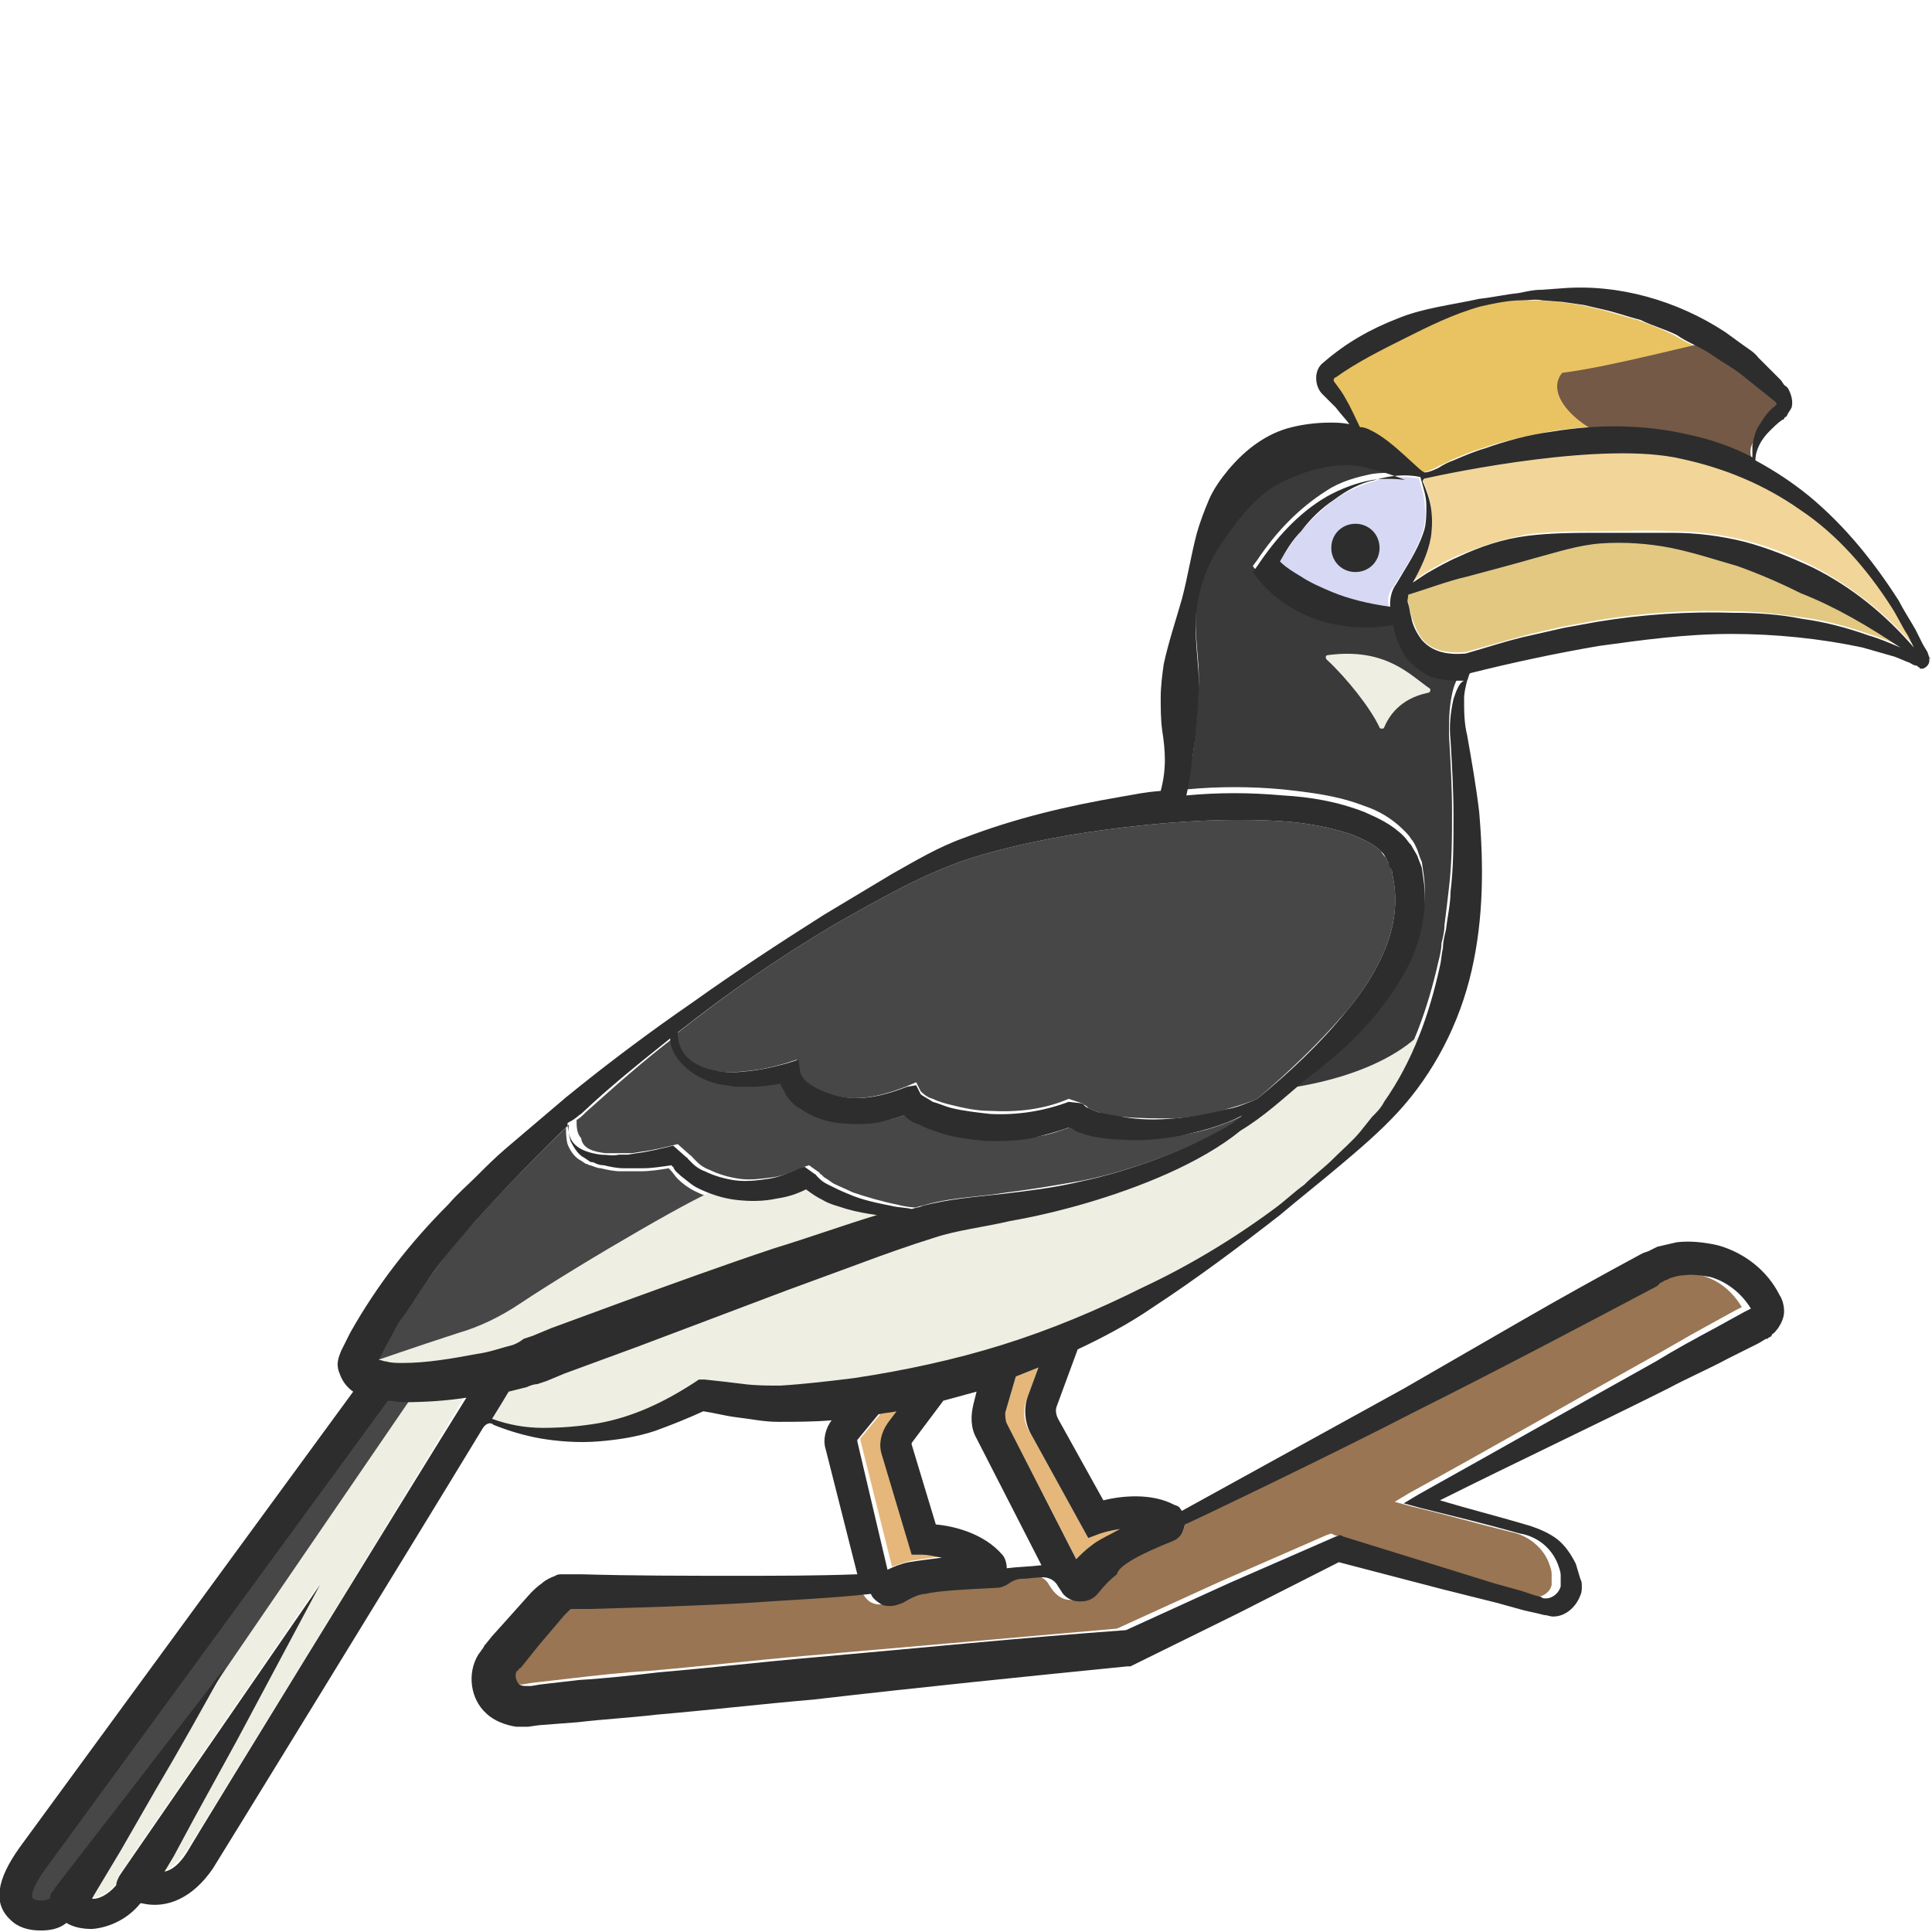 <?xml version="1.0" encoding="utf-8"?>
<!-- Generator: Adobe Illustrator 23.0.0, SVG Export Plug-In . SVG Version: 6.00 Build 0)  -->
<svg version="1.1" id="Layer_1" xmlns="http://www.w3.org/2000/svg" xmlns:xlink="http://www.w3.org/1999/xlink" x="0px" y="0px"
	 viewBox="0 0 128 128" 
width="128" height="128"
style="enable-background:new 0 0 128 128;" xml:space="preserve">
<style type="text/css">
	.st0{fill:#E5B77A;}
	.st1{fill:#474747;}
	.st2{fill:#EEEEE2;}
	.st3{fill:#D6D8F4;}
	.st4{fill:#E9C362;}
	.st5{fill:#735946;}
	.st6{fill:#E3C882;}
	.st7{fill:#F2D699;}
	.st8{fill:#3A3A3A;}
	.st9{fill:#997553;}
	.st10{fill:#2D2D2D;}
</style>
<g>
	<path class="st0" d="M60.4,103.4c0.6-0.1,1.3-0.2,2.2-0.3c-0.6-0.1-1.1-0.2-1.3-0.2l-0.7,0l-2-6.7c-0.2-0.7-0.1-1.4,0.4-2l0.6-0.8
		c-0.4,0.1-0.8,0.1-1.2,0.2l-1.4,1.7c0,0,0,0.1,0,0.1l2.1,8.4C59.4,103.7,59.9,103.5,60.4,103.4z"/>
	<path class="st1" d="M40.1,76.4c0.4,0,0.8,0,1.2,0l0.6,0l0.6-0.1c0.8-0.1,1.6-0.3,2.4-0.5l0.9,0.8c0-0.1,0,0,0.1,0.1
		c0.1,0.1,0.2,0.2,0.3,0.3c0.2,0.2,0.5,0.4,0.8,0.5c0.6,0.3,1.3,0.5,2,0.6c0.7,0.1,1.4,0,2.2-0.1c0.7-0.1,1.4-0.4,2.1-0.7l0.3-0.1
		l0.7,0.5c0,0,0,0.1,0.1,0.1l0.2,0.2c0.2,0.1,0.3,0.2,0.6,0.4c0.4,0.2,0.9,0.4,1.3,0.6c0.9,0.3,1.9,0.6,2.9,0.8
		c0.4,0.1,0.9,0.2,1.3,0.2c0.2-0.1,0.4-0.1,0.7-0.2c1.8-0.5,3.6-0.5,5.3-0.8c1.7-0.2,3.4-0.5,5.1-0.8c3.4-0.7,7.3-2.2,10.2-3.9
		c0.2-0.2,0.4-0.3,0.6-0.5c-1.4,0.7-2.9,1.2-4.4,1.4c-1.2,0.2-2.4,0.3-3.6,0.2c-0.6,0-1.2-0.1-1.9-0.2c-0.3-0.1-0.6-0.2-1-0.3
		c-0.2-0.1-0.3-0.2-0.5-0.3c0,0,0,0-0.1,0c-0.8,0.3-1.6,0.6-2.4,0.7c-1,0.2-2,0.2-3,0.2c-1,0-2-0.2-3-0.5c-0.5-0.1-1-0.3-1.5-0.6
		c-0.3-0.2-0.6-0.3-1-0.6c-0.6,0.2-1.2,0.4-1.9,0.5c-0.8,0.1-1.7,0.2-2.5,0c-0.8-0.1-1.7-0.4-2.4-0.9c-0.4-0.3-0.7-0.5-1-0.9
		c-0.2-0.2-0.3-0.5-0.4-0.8c-0.6,0.1-1.2,0.2-1.8,0.2c-0.4,0-0.8,0-1.2,0c-0.4,0-0.8-0.1-1.2-0.2c-0.8-0.2-1.6-0.6-2.2-1.2
		c-0.5-0.5-0.8-1.1-0.9-1.8c-2.1,1.6-4,3.3-5.9,5c-0.2,0.2-0.4,0.4-0.6,0.5c0,0.4,0,0.9,0.3,1.2C38.6,76.1,39.3,76.3,40.1,76.4z"/>
	<path class="st1" d="M34.5,88.9l0.6-0.2l1.2-0.5l4.9-1.8c3.3-1.2,6.6-2.4,9.9-3.5c2.3-0.8,4.5-1.5,6.8-2.2c-0.7-0.1-1.3-0.2-2-0.4
		c-0.5-0.2-1-0.3-1.6-0.6c-0.3-0.2-0.7-0.3-1.1-0.7c-0.6,0.3-1.3,0.5-1.9,0.6c-0.9,0.2-1.8,0.2-2.7,0.1c-0.9-0.1-1.8-0.4-2.6-0.8
		c-0.4-0.2-0.8-0.5-1.1-0.8c-0.2-0.2-0.3-0.4-0.5-0.6c0,0-0.1-0.1-0.1-0.1c-0.6,0.1-1.2,0.2-1.9,0.2c-0.4,0-0.9,0-1.3,0
		c-0.4,0-0.9-0.1-1.3-0.2c-0.2,0-0.4-0.1-0.7-0.2c-0.1,0-0.2-0.1-0.3-0.1l-0.3-0.2c-0.4-0.2-0.7-0.6-0.9-1.1
		c-0.1-0.4-0.1-0.8-0.1-1.1c-2.2,2.1-4.3,4.3-6.3,6.5l-1.7,2c-0.5,0.7-1,1.4-1.5,2c-0.5,0.7-0.9,1.4-1.4,2.1
		c-0.2,0.4-0.5,0.7-0.7,1.1l-0.6,1.1L25,90.1c0.1,0,0.3,0.1,0.5,0.1c0.4,0,0.7,0.1,1.1,0.1c1.6,0,3.3-0.2,4.9-0.6
		c0.8-0.2,1.6-0.4,2.4-0.6C34.2,89,34.3,89,34.5,88.9z"/>
	<path class="st1" d="M47.7,71c0.7,0.1,1.5,0,2.3-0.1c0.8-0.1,1.5-0.3,2.2-0.5l0.6-0.2l0.1,0.7c0.1,0.4,0.6,0.9,1.1,1.2
		c0.6,0.3,1.2,0.5,1.9,0.6c1.4,0.2,2.8-0.2,4.1-0.7l0.7-0.3l0.3,0.6c0.1,0.1,0.4,0.4,0.8,0.5c0.4,0.2,0.8,0.3,1.2,0.4
		c0.8,0.2,1.7,0.4,2.6,0.4c1.8,0.1,3.6-0.1,5.2-0.8l0.9,0.3c0.1,0,0,0,0.1,0.1c0.1,0,0.2,0.1,0.3,0.2c0.2,0.1,0.4,0.2,0.7,0.3
		c0.5,0.2,1.1,0.3,1.6,0.3c1.1,0.1,2.3,0.1,3.4,0.1c1.1-0.1,2.3-0.2,3.4-0.6c0.7-0.2,1.4-0.4,2.1-0.7c2.1-1.8,4.1-3.7,5.9-5.8
		c1.1-1.3,2-2.7,2.6-4.2c0.6-1.5,0.8-3.1,0.5-4.6l-0.1-0.6c0-0.2-0.1-0.3-0.2-0.4l-0.2-0.4c-0.1-0.1-0.2-0.2-0.3-0.4
		c-0.5-0.5-1.2-0.8-1.9-1.1c-1.5-0.5-3.1-0.8-4.8-0.9c-3.4-0.2-6.8,0-10.2,0.4c-3.4,0.4-6.8,1-10.1,2c-3.2,1-6.3,2.8-9.3,4.5
		c-3.7,2.2-7,4.5-10.4,7.2c0,0.8,0.3,1.4,0.8,1.8C46.2,70.7,46.9,71,47.7,71z"/>
	<path class="st2" d="M47.4,78.9c-0.3-0.2-8.8,4.7-13,7.5c-1.2,0.8-2.6,1.5-4,1.9c-3.1,1-5.6,1.9-5.7,1.9c-0.2,0.1,1.5,1.7,2,1.7
		c0.5,0,26-8,26-8s10.3-3.6,10.1-3.5c-0.2,0.1-2.8-0.1-4.8-0.5c-2-0.4-4.1-1.1-4.5-1.6C52,78.8,47.5,79,47.4,78.9z"/>
	<path class="st3" d="M94.2,35.4c0.2-0.6,0.3-1.2,0.2-1.8c0-0.6-0.2-1.2-0.4-1.9l0,0c-1-0.2-2.1-0.1-3,0.2c-1,0.3-1.9,0.7-2.7,1.3
		c-0.8,0.6-1.5,1.3-2.2,2.1c-0.5,0.6-0.9,1.3-1.4,2c0.4,0.4,0.9,0.7,1.4,1c0.7,0.4,1.3,0.7,2,1c1.2,0.5,2.5,0.8,3.9,1
		c0-0.1,0-0.1,0-0.2c-0.1-0.4,0-0.9,0.3-1.2C93.1,37.6,93.8,36.6,94.2,35.4z M89.8,37.9c-0.9,0-1.6-0.7-1.6-1.6
		c0-0.9,0.7-1.6,1.6-1.6s1.6,0.7,1.6,1.6C91.4,37.2,90.7,37.9,89.8,37.9z"/>
	<path class="st4" d="M90.6,28.5c1.5,0.7,3.3,2.8,3.6,2.8c0.3,0,0.9-0.3,0.9-0.3c0.3-0.2,0.7-0.3,1-0.5c0.7-0.3,1.4-0.6,2.1-0.8
		c1.4-0.5,2.9-0.8,4.4-1.1c3-0.5,6.1-0.5,9.1,0.2c1.5,0.3,2.9,0.8,4.2,1.5c-0.1-0.3-0.1-0.6,0-0.8c0.1-0.5,0.3-1,0.5-1.4
		c0.3-0.4,0.6-0.8,1-1.2c0,0,0.1-0.1,0.1-0.1c0,0,0,0,0,0c0,0,0,0,0-0.1c0-0.1,0-0.1-0.1-0.1l-1-0.8l-1-0.8c-0.7-0.6-1.5-1-2.2-1.5
		c-0.7-0.5-1.5-0.8-2.3-1.3c-0.8-0.4-1.6-0.7-2.4-1c-0.8-0.2-1.7-0.5-2.5-0.7c-0.4-0.1-0.9-0.2-1.3-0.3l-0.7-0.1l-0.7-0.1l-1.3-0.1
		c-0.5,0-0.9,0-1.4,0c-0.9,0-1.8,0.2-2.7,0.4c-1.8,0.5-3.4,1.2-5,2.1c-1.6,0.8-3.2,1.6-4.6,2.6c-0.1,0-0.2,0.2-0.1,0.3
		c0.3,0.4,0.6,0.8,0.8,1.2c0.3,0.6,0.6,1.2,0.7,1.8C90.2,28.4,90.4,28.4,90.6,28.5z"/>
	<path class="st2" d="M25.6,92.7L3,123.7c-0.9,1.2-1.1,1.9-0.9,2.1c0.1,0.1,0.6,0.2,1.1,0c0-0.2,0.1-0.3,0.2-0.5c0,0,0,0,0,0
		l0.2-0.3l5.6-7.2c1.9-2.5,3.8-4.9,5.7-7.4c-1.5,2.7-3.1,5.4-4.6,8.1l-2.3,4l-1.2,2l-0.6,1l-0.1,0.2c0,0,0,0,0.1,0
		c0.3,0,0.9-0.2,1.5-0.9c0-0.2,0.1-0.4,0.2-0.6l0.2-0.3l13-18.9l-5.5,10.3l-2.8,5.1l-1.4,2.6l-0.6,1c0.4-0.2,0.9-0.5,1.5-1.3
		c1.1-1.7,14.3-23.2,18.5-30.2c-1.4,0.2-2.8,0.3-4.2,0.3C26.3,92.8,26,92.8,25.6,92.7z"/>
	<path class="st5" d="M113.6,22.6c-0.6,0-6.8,1.7-10.1,2.1c-1.4,1.7,1.9,4.3,4.2,4.5c2.3,0.2,9,2.3,9,2.3s-1.1-1.2-0.6-2.1
		c0.5-0.9,2.6-2.7,2.1-3S113.6,22.6,113.6,22.6z"/>
	<path class="st6" d="M115.1,37.4c-1.4-0.5-2.9-0.9-4.4-1.2c-1.5-0.3-3.1-0.5-4.6-0.3c-1.6,0.1-3.1,0.6-4.5,1
		c-1.5,0.4-3,0.8-4.4,1.2c-1.3,0.4-2.6,0.8-3.9,1.2c-0.1,0.2-0.1,0.3,0,0.6c0.1,0.3,0.1,0.6,0.2,0.9c0.2,0.6,0.4,1.1,0.7,1.5
		c0.6,0.8,1.7,1,2.9,0.9c1.4-0.4,2.8-0.8,4.3-1.2l2.2-0.5l2.2-0.4c3-0.5,6-0.7,9.1-0.6c1.5,0,3,0.2,4.5,0.4c1.5,0.2,3,0.6,4.4,1.1
		c0.7,0.2,1.4,0.5,2.1,0.8c0,0,0.1,0,0.1,0c-2.2-1.4-4.4-2.7-6.7-3.7C118,38.5,116.6,37.9,115.1,37.4z"/>
	<path class="st1" d="M15,110.5l12.8-18.7l-2.5-0.1l-12.4,17.2L1.2,124.6c0,0-0.4,4,3.4,1.8c1.7-2.3,8-12.3,8-12.3L15,110.5z"/>
	<path class="st7" d="M125.3,40.1c-1.5-2.5-3.6-4.8-6-6.4c-2.4-1.7-5.1-2.7-7.9-3.4c-5.1-1.1-15.1,0.9-17,1.3
		c-0.1,0-0.2,0.2-0.1,0.3c0.2,0.5,0.4,1,0.5,1.6c0.1,0.7,0.1,1.4,0,2c-0.2,1.1-0.7,2.1-1.2,3c0.3-0.2,0.6-0.4,0.9-0.6
		c0.7-0.4,1.4-0.8,2.1-1.1c1.5-0.6,3-1.1,4.6-1.4c1.6-0.2,3.2-0.2,4.8-0.2c1.6,0,3.2-0.1,4.8,0c1.6,0,3.2,0.2,4.8,0.6
		c1.6,0.4,3.1,1,4.5,1.7c2.5,1.3,4.8,3.1,6.7,5.3l-0.4-0.8C126.1,41.3,125.7,40.7,125.3,40.1z"/>
	<path class="st8" d="M93.1,43.1c-0.5-0.6-0.7-1.4-0.8-2.1c0,0,0,0,0,0c-1.5,0.3-3.1,0.2-4.6-0.2c-1.7-0.5-3.2-1.5-4.4-2.9l-0.3-0.4
		l0.3-0.4c1.2-1.8,2.7-3.4,4.6-4.6c0.9-0.6,2-0.9,3-1.1c0.7-0.1,1.5-0.1,2.2,0c-1-0.4-2-0.7-3-0.9c-1.2-0.2-2.5,0.1-3.6,0.4
		c-1.1,0.4-2.2,1-3.2,1.8c-0.9,0.9-1.8,2-2.5,3.1c-0.8,1.2-1.3,2.6-1.5,4c-0.2,1.4,0,2.9,0.1,4.3c0.1,1.4-0.1,2.8-0.2,4.3
		c-0.1,1.3-0.3,2.5-0.6,3.9c2.1-0.2,4.3-0.2,6.4,0c1.8,0.2,3.6,0.4,5.4,1.1c0.9,0.3,1.8,0.8,2.6,1.6c0.2,0.2,0.4,0.4,0.5,0.6
		c0.2,0.2,0.3,0.5,0.4,0.7c0.1,0.3,0.2,0.6,0.3,0.8l0.1,0.7c0.3,1.9-0.1,3.9-0.9,5.6c-0.8,1.7-1.9,3.1-3.1,4.4
		c-1.2,1.3-2.6,2.4-4,3.5c-1.4,1.1-2.7,2.2-4.1,3.2c-2.8,2.1-6.9,3.8-10.2,4.8c-1.7,0.5-3.4,0.9-5.1,1.2c-1.7,0.4-3.5,0.6-5,1.1
		c-1.6,0.5-3.2,1.1-4.9,1.7L52,85.2l-9.8,3.7l-4.9,1.8l-1.2,0.5l-0.6,0.2c-0.2,0.1-0.5,0.2-0.7,0.2c-0.4,0.1-0.8,0.2-1.2,0.3
		c-0.3,0.5-0.6,0.9-1.1,1.8c1.1,0.4,2.2,0.6,3.4,0.6c1.2,0,2.4-0.1,3.6-0.3c2.3-0.4,4.5-1.4,6.4-2.7l0.3-0.2l0.4,0
		c0.9,0.1,1.8,0.3,2.6,0.3c0.8,0.1,1.6,0.1,2.4,0.1c1.6,0,3.3-0.2,4.9-0.5c3.3-0.5,6.6-1.1,9.8-2.2c3.2-1,6.3-2.3,9.3-3.8
		c3-1.5,6-3.2,8.7-5.2c0.7-0.5,1.3-1,2-1.6c0.6-0.6,1.3-1.1,1.9-1.7c0.6-0.6,1.2-1.2,1.8-1.8l0.8-1c0.3-0.3,0.5-0.6,0.8-1
		c1.9-2.7,3-5.9,3.7-9c0.1-0.4,0.2-0.8,0.2-1.2c0.1-0.4,0.2-0.8,0.2-1.2c0.1-0.8,0.2-1.6,0.3-2.5c0.2-1.7,0.2-3.3,0.2-5
		c0-1.7-0.1-3.4-0.2-5.1c0-0.9,0-1.8,0.2-2.7c0.1-0.5,0.3-1.1,0.7-1.5c-0.6,0-1.3,0-2-0.2C94.2,44.3,93.5,43.7,93.1,43.1z"/>
	<path class="st0" d="M68.1,92.5l0.7-1.9c-0.5,0.2-1,0.4-1.5,0.6l-0.7,2.4c-0.1,0.2-0.1,0.5,0.1,0.7l4.6,9c0.3-0.3,0.7-0.6,1-0.9
		c0.5-0.3,1.2-0.7,1.9-1.1c-0.6,0.1-1,0.2-1.3,0.3l-0.8,0.3l-3.8-6.9C67.8,94.3,67.7,93.4,68.1,92.5z"/>
	<path class="st9" d="M72.2,105.4c-0.3,0.4-0.7,0.6-1.2,0.6c0,0-0.1,0-0.1,0c-0.5,0-0.9-0.3-1.2-0.7l-0.2-0.3
		c-0.2-0.4-0.6-0.6-1-0.6c-0.5,0-0.9,0-1.4,0.1c-0.4,0-0.7,0.2-1,0.4c-0.2,0.1-0.4,0.2-0.7,0.2c-2.2,0.1-3.9,0.2-4.7,0.4
		c-0.4,0.1-1,0.3-1.5,0.6c-0.2,0.1-0.5,0.2-0.8,0.2c-0.2,0-0.4,0-0.6-0.1c-0.3-0.1-0.5-0.4-0.7-0.7c-2.7,0.2-5.5,0.4-8.2,0.6
		c-3.5,0.2-7,0.3-10.5,0.4l-0.7,0l-0.2,0l-0.1,0c0,0-0.1,0-0.1,0c-0.1,0-0.1,0.1-0.2,0.1c-0.1,0.1-0.1,0.1-0.3,0.3l-1.7,2l-0.8,1
		l-0.4,0.5c-0.1,0.1-0.2,0.2-0.2,0.2c0,0-0.1,0.1-0.1,0.1c-0.1,0.2-0.1,0.6,0.2,0.8c0.1,0.1,0.2,0.1,0.4,0.1c0.1,0,0,0,0.1,0l0.3,0
		l0.6-0.1l2.6-0.3c1.7-0.2,3.5-0.4,5.2-0.5c3.5-0.3,6.9-0.7,10.4-1c6.9-0.6,13.8-1.2,20.6-1.8l6.8-3.1l7.1-3.1l0.3-0.1l0.2,0.1
		l7.1,2.2l2.9,0.9l1.8,0.5l0.9,0.3l0.4,0.1c0.1,0,0.2,0.1,0.3,0.1c0.4,0,0.9-0.3,1-0.8c0-0.1,0-0.2,0-0.3c0-0.1,0-0.3,0-0.4
		c0-0.3-0.1-0.5-0.2-0.8c-0.4-1-1.4-1.8-2.5-2c-2.4-0.6-4.1-1.1-6.6-1.7l-1.1-0.3l1-0.6c5.3-2.9,10.5-5.9,15.7-8.8
		c1.3-0.7,2.6-1.5,3.9-2.2l2-1.1l0.4-0.2c-0.6-1-1.5-1.8-2.7-2.1c-0.6-0.2-1.2-0.2-1.8-0.1c-0.3,0-0.6,0.1-0.9,0.2
		c-0.1,0-0.3,0.1-0.4,0.2L110,85l-0.2,0.1c-5.3,2.8-10.6,5.6-16,8.3c-5,2.5-15.1,7.4-15.3,7.5c0,0.5-0.3,0.9-0.8,1.1
		c-2,0.9-3.6,1.7-4.3,2.1C73,104.4,72.6,104.8,72.2,105.4z"/>
	<path class="st2" d="M85.2,72.1c0,0,6.8-0.7,9.6-4.4c-1.2,3.5-3.9,9.5-15.5,16.4c-1.7,1.2-16,7.9-22.8,8.7s-9.9-0.4-9.9-0.4
		s-7.7,2.8-9.1,2.7c-1.4-0.2-5.7-1-5.7-1l1.3-3.3l26.2-9.1c0,0,12.5-2.6,14.4-3.3c1.9-0.7,7.7-3,8.4-3.6
		C82.7,74,85.2,72.1,85.2,72.1z"/>
	<path class="st0" d="M116,86.8C116,86.8,116,86.8,116,86.8C116,86.8,116,86.8,116,86.8L116,86.8C116,86.8,116,86.8,116,86.8z"/>
	<path class="st10" d="M89.8,34.7c-0.9,0-1.6,0.7-1.6,1.6c0,0.9,0.7,1.6,1.6,1.6s1.6-0.7,1.6-1.6C91.4,35.4,90.7,34.7,89.8,34.7z"/>
	<path class="st10" d="M127.9,43.7L127.9,43.7l-0.1-0.2l-0.1-0.3l-0.3-0.5l-0.5-1c-0.4-0.7-0.8-1.3-1.1-1.9
		c-1.6-2.5-3.5-4.9-5.9-6.9c-1.1-0.9-2.3-1.7-3.6-2.4c0-0.7,0.4-1.4,0.9-1.9c0.3-0.3,0.6-0.6,0.9-0.8c0.1,0,0.1,0,0.1-0.1
		c0.1-0.1,0.2-0.1,0.2-0.2c0.1-0.2,0.2-0.3,0.3-0.5c0.1-0.4,0-0.8-0.2-1.2c-0.1-0.2-0.2-0.2-0.3-0.3l-0.2-0.3l-0.5-0.5l-1-1
		c-0.3-0.4-0.7-0.6-1.1-0.9l-1.1-0.8c-3.2-2.1-7.1-3.2-10.8-2.9l-1.4,0.1c-0.5,0-0.9,0.1-1.4,0.2c-0.9,0.1-1.8,0.3-2.7,0.4
		c-1.8,0.4-3.7,0.6-5.4,1.3c-1.8,0.7-3.4,1.6-4.9,2.9c-0.7,0.5-0.6,1.6-0.1,2.1c0.3,0.3,0.6,0.6,0.9,0.9c0.3,0.4,0.6,0.7,0.9,1.1
		C88.9,28,88.5,28,88.1,28c-0.8,0-1.7,0.1-2.5,0.3c-1.7,0.4-3.1,1.5-4.2,2.8c-0.5,0.6-1,1.3-1.3,2c-0.3,0.7-0.6,1.5-0.8,2.2
		c-0.4,1.5-0.6,2.9-1,4.4c-0.4,1.4-0.9,2.9-1.2,4.3c-0.1,0.7-0.2,1.5-0.2,2.2c0,0.7,0,1.5,0.1,2.2c0.2,1.3,0.3,2.5-0.1,4
		c-1.2,0.1-1.5,0.2-2.7,0.4c-3.5,0.6-6.9,1.4-10.3,2.7c-1.7,0.6-3.2,1.5-4.8,2.4c-1.5,0.9-3,1.8-4.5,2.7c-3,1.9-5.9,3.8-8.7,5.8
		c-2.9,2-5.7,4.1-8.4,6.3l-2,1.7l-2,1.7c-0.7,0.6-1.3,1.2-1.9,1.8c-0.6,0.6-1.3,1.2-1.9,1.9c-2.5,2.5-4.7,5.3-6.5,8.5l-0.6,1.2
		c-0.1,0.3-0.4,0.8-0.1,1.5c0.2,0.6,0.6,1,0.9,1.2L1.3,122.4c-1.5,2.1-1.8,3.7-0.6,4.8c0.5,0.5,1.2,0.7,2,0.7c0.6,0,1.2-0.1,1.7-0.5
		c0.5,0.3,1.1,0.4,1.7,0.4c1.2-0.1,2.4-0.7,3.2-1.7c0,0,0.1,0,0.1,0c1.7,0.4,3.4-0.4,4.7-2.3c0.2-0.3,12.8-20.8,17.9-29.2
		c0.2-0.3,0.5-0.4,0.7-0.2c1,0.4,2,0.7,3.1,0.9c1.2,0.2,2.5,0.3,3.8,0.2c1.3-0.1,2.6-0.3,3.8-0.7c1.1-0.4,2.1-0.8,3.2-1.3
		c0.7,0.1,1.4,0.3,2.2,0.4c0.9,0.1,1.8,0.3,2.7,0.3c1.2,0,2.4,0,3.6-0.1l0,0c-0.4,0.5-0.6,1.3-0.4,1.9l2.1,8.3
		c-2.6,0.1-5.3,0.1-7.9,0.1c-3.5,0-7,0-10.4-0.1l-0.7,0l-0.2,0c-0.1,0-0.2,0-0.3,0c-0.2,0-0.4,0-0.5,0.1c-0.3,0.1-0.7,0.3-0.9,0.5
		c-0.3,0.2-0.6,0.5-0.7,0.6l-1.7,1.9l-0.9,1l-0.4,0.5c-0.1,0.1-0.1,0.1-0.2,0.3c-0.1,0.1-0.2,0.3-0.3,0.4c-0.8,1.3-0.5,3,0.5,3.9
		c0.5,0.5,1.3,0.8,2,0.9c0.2,0,0.4,0,0.5,0l0.3,0l0.7-0.1l2.6-0.2c1.7-0.2,3.5-0.3,5.2-0.5c3.5-0.3,6.9-0.7,10.4-1
		c6.9-0.8,13.8-1.5,20.8-2.2l0.2,0l0.2-0.1l6.9-3.4l6.7-3.4l6.9,1.8l3.6,0.9l1.8,0.5l0.9,0.2l0.4,0.1c0.2,0,0.4,0.1,0.6,0.1
		c0.8,0,1.5-0.6,1.8-1.4c0.1-0.2,0.1-0.4,0.1-0.6c0-0.2,0-0.3-0.1-0.5c-0.1-0.3-0.2-0.7-0.3-1c-0.3-0.6-0.7-1.2-1.2-1.6
		c-0.5-0.4-1.2-0.7-1.8-0.9c-2-0.6-4-1.1-6-1.7c5-2.5,10.1-4.9,15.1-7.4c1.3-0.7,2.7-1.3,4-2l2-1l0.5-0.3l0.1,0l0.1-0.1
		c0.1,0,0.2-0.1,0.2-0.2c0.2-0.1,0.3-0.3,0.4-0.4c0.2-0.3,0.4-0.7,0.4-1.1c0-0.4-0.1-0.8-0.3-1.1c-0.8-1.6-2.3-2.8-4.1-3.3
		c-0.9-0.2-1.8-0.3-2.7-0.2c-0.4,0.1-0.9,0.2-1.3,0.3c-0.2,0.1-0.4,0.2-0.6,0.3l-0.3,0.1l-0.2,0.1c-2.6,1.4-5.3,2.9-7.9,4.4L93,92
		l-14.7,8.1c-0.2-0.3-0.2-0.3-0.5-0.4c-1.5-0.8-3.5-0.6-4.7-0.3l-3-5.4c-0.1-0.2-0.2-0.5-0.1-0.8l1.4-3.8c1.7-0.8,3.4-1.7,5-2.8
		c2.9-1.9,5.7-4,8.4-6.1c1.3-1.1,2.7-2.2,4-3.3c1.3-1.1,2.6-2.2,3.8-3.5c2.4-2.6,4.1-5.9,4.9-9.4c0.8-3.5,0.8-7,0.5-10.5
		c-0.2-1.7-0.5-3.4-0.8-5.1c-0.2-0.8-0.2-1.6-0.2-2.4c0-0.4,0.1-0.8,0.2-1.2c0.1-0.2,0.1-0.4,0.2-0.5c2.8-0.7,5.6-1.3,8.5-1.8
		c2.9-0.4,5.8-0.8,8.8-0.8c2.9,0,5.9,0.3,8.7,0.9c0.7,0.2,1.4,0.4,2.1,0.6c0.3,0.1,0.7,0.3,1,0.4c0.2,0.1,0.3,0.2,0.5,0.2l0.1,0.1
		c0,0,0.1,0,0.1,0.1c0.1,0,0.2,0,0.2,0c0.3-0.1,0.5-0.4,0.4-0.7C127.9,43.7,127.9,43.7,127.9,43.7z M89.2,26.5
		c-0.2-0.4-0.5-0.8-0.8-1.2c-0.1-0.1,0-0.3,0.1-0.3c1.4-1,3-1.8,4.6-2.6c1.6-0.8,3.2-1.6,5-2.1c0.9-0.2,1.8-0.4,2.7-0.4
		c0.5,0,0.9-0.1,1.4,0l1.3,0.1l0.7,0.1l0.7,0.1c0.4,0.1,0.9,0.2,1.3,0.3c0.9,0.2,1.7,0.5,2.5,0.7c0.8,0.4,1.6,0.6,2.4,1
		c0.7,0.5,1.6,0.8,2.3,1.3c0.7,0.5,1.5,0.9,2.2,1.5l1,0.8l1,0.8c0,0,0.1,0.1,0.1,0.1c0,0,0,0.1,0,0.1c0,0,0,0,0,0
		c0,0-0.1,0.1-0.1,0.1c-0.4,0.3-0.7,0.7-1,1.2c-0.3,0.4-0.4,0.9-0.5,1.4c0,0.3,0,0.6,0,0.8c-1.3-0.7-2.8-1.2-4.2-1.5
		c-3-0.7-6.1-0.7-9.1-0.2c-1.5,0.2-3,0.6-4.4,1.1c-0.7,0.2-1.4,0.5-2.1,0.8c-0.3,0.1-0.7,0.3-1,0.5c0,0-0.6,0.3-0.9,0.3
		c-0.3,0-2.1-2.1-3.6-2.8c-0.2-0.1-0.4-0.2-0.7-0.2C89.8,27.7,89.5,27,89.2,26.5z M92.1,40c0,0.1,0,0.1,0,0.2
		c-1.4-0.2-2.7-0.5-3.9-1c-0.7-0.3-1.4-0.6-2-1c-0.5-0.3-1-0.6-1.4-1c0.4-0.7,0.8-1.4,1.4-2c0.6-0.8,1.3-1.5,2.2-2.1
		c0.8-0.6,1.7-1.1,2.7-1.3c1-0.3,2-0.4,3-0.2l0,0c0.2,0.7,0.4,1.3,0.4,1.9c0,0.6,0,1.3-0.2,1.8c-0.4,1.2-1.1,2.2-1.8,3.4
		C92.2,39.1,92.1,39.6,92.1,40z M55.2,61.3c3-1.7,6.1-3.5,9.3-4.5c3.3-1,6.7-1.6,10.1-2c3.4-0.4,6.8-0.6,10.2-0.4
		c1.7,0.1,3.3,0.4,4.8,0.9c0.7,0.3,1.4,0.6,1.9,1.1c0.1,0.1,0.2,0.2,0.3,0.4l0.2,0.4c0,0.1,0.1,0.3,0.2,0.4l0.1,0.6
		c0.3,1.5,0.1,3.1-0.5,4.6c-0.6,1.5-1.5,2.9-2.6,4.2c-1.7,2.1-3.7,4-5.9,5.8c-0.7,0.3-1.4,0.6-2.1,0.7c-1.1,0.3-2.3,0.5-3.4,0.6
		c-1.1,0.1-2.3,0.1-3.4-0.1c-0.6-0.1-1.1-0.2-1.6-0.3c-0.3-0.1-0.5-0.2-0.7-0.3c-0.1,0-0.2-0.1-0.3-0.2c-0.1-0.1-0.1-0.1-0.1-0.1
		L70.8,73c-1.6,0.6-3.4,0.9-5.2,0.8c-0.9-0.1-1.8-0.2-2.6-0.4c-0.4-0.1-0.8-0.3-1.2-0.4c-0.3-0.2-0.7-0.4-0.8-0.5l-0.3-0.6L60.1,72
		c-1.3,0.5-2.7,0.9-4.1,0.7c-0.7-0.1-1.3-0.3-1.9-0.6c-0.6-0.3-1.1-0.8-1.1-1.2l-0.1-0.7l-0.6,0.2c-0.7,0.2-1.5,0.4-2.2,0.5
		c-0.8,0.1-1.5,0.2-2.3,0.1c-0.7-0.1-1.5-0.3-2.1-0.8c-0.5-0.4-0.8-1-0.8-1.8C48.2,65.8,51.5,63.5,55.2,61.3z M38.5,73.8
		c1.9-1.8,3.9-3.4,5.9-5c0,0.7,0.4,1.3,0.9,1.8c0.6,0.6,1.4,1,2.2,1.2c0.4,0.1,0.8,0.1,1.2,0.2c0.4,0,0.8,0,1.2,0
		c0.6,0,1.2-0.1,1.8-0.2c0.1,0.3,0.3,0.5,0.4,0.8c0.3,0.4,0.6,0.7,1,0.9c0.7,0.5,1.6,0.8,2.4,0.9c0.9,0.1,1.7,0.1,2.5,0
		c0.6-0.1,1.3-0.3,1.9-0.5c0.3,0.3,0.6,0.5,1,0.6c0.5,0.3,1,0.4,1.5,0.6c1,0.3,2,0.4,3,0.5c1,0,2,0,3-0.2c0.8-0.2,1.6-0.4,2.4-0.7
		c0,0,0,0,0.1,0c0.2,0.1,0.3,0.2,0.5,0.3c0.3,0.1,0.6,0.2,1,0.3c0.6,0.1,1.2,0.2,1.9,0.2c1.2,0.1,2.4,0,3.6-0.2
		c1.5-0.3,3.1-0.7,4.4-1.4c-0.2,0.2-0.4,0.3-0.6,0.5c-3,1.8-6.9,3.2-10.2,3.9c-1.7,0.4-3.4,0.6-5.1,0.8c-1.7,0.2-3.4,0.3-5.3,0.8
		c-0.2,0.1-0.4,0.1-0.7,0.2c-0.4-0.1-0.9-0.1-1.3-0.2c-1-0.2-2-0.4-2.9-0.8c-0.5-0.2-0.9-0.4-1.3-0.6c-0.2-0.1-0.4-0.2-0.6-0.4
		l-0.2-0.2c-0.1-0.1,0-0.1-0.1-0.1l-0.7-0.5l-0.3,0.1c-0.7,0.3-1.4,0.6-2.1,0.7c-0.7,0.1-1.4,0.2-2.2,0.1c-0.7-0.1-1.4-0.3-2-0.6
		c-0.3-0.1-0.6-0.3-0.8-0.5c-0.1-0.1-0.2-0.2-0.3-0.3c-0.1-0.1-0.1-0.2-0.1-0.1l-0.9-0.8c-0.8,0.2-1.6,0.4-2.4,0.5l-0.6,0.1l-0.6,0
		c-0.4,0.1-0.8,0-1.2,0c-0.7-0.1-1.5-0.3-1.9-0.9c-0.2-0.3-0.3-0.8-0.3-1.2C38.2,74.1,38.3,73.9,38.5,73.8z M12.4,122.7
		c-0.5,0.8-1,1.2-1.5,1.3l0.6-1l1.4-2.6l2.8-5.1l5.5-10.3L8.1,124l-0.2,0.3c-0.1,0.2-0.2,0.4-0.2,0.6c-0.6,0.7-1.2,0.9-1.5,0.9
		c0,0,0,0-0.1,0l0.1-0.2l0.6-1l1.2-2l2.3-4c1.6-2.7,3.1-5.4,4.6-8.1c-1.9,2.5-3.8,4.9-5.7,7.4L3.7,125l-0.2,0.3c0,0,0,0,0,0
		c-0.1,0.1-0.2,0.3-0.2,0.5c-0.5,0.2-0.9,0.1-1.1,0c-0.2-0.2,0-0.9,0.9-2.1l22.6-30.9c0.3,0,0.7,0.1,1,0.1c1.5,0,2.9-0.1,4.2-0.3
		C26.6,99.5,13.4,121,12.4,122.7z M31.6,89.7c-1.6,0.3-3.3,0.6-4.9,0.6c-0.4,0-0.8,0-1.1-0.1c-0.2,0-0.3-0.1-0.5-0.1l0.4-0.8
		l0.6-1.1c0.2-0.4,0.4-0.7,0.7-1.1c0.5-0.7,0.9-1.4,1.4-2.1c0.5-0.7,1-1.4,1.5-2l1.7-2c2-2.2,4.1-4.4,6.3-6.5
		c-0.1,0.4,0,0.7,0.1,1.1c0.2,0.4,0.5,0.9,0.9,1.1l0.3,0.2c0.1,0.1,0.2,0.1,0.3,0.1c0.2,0.1,0.4,0.2,0.7,0.2
		c0.4,0.1,0.9,0.2,1.3,0.2c0.4,0,0.9,0,1.3,0c0.6,0,1.2-0.1,1.9-0.2c0,0,0,0.1,0.1,0.1c0.1,0.3,0.3,0.4,0.5,0.6
		c0.4,0.3,0.7,0.6,1.1,0.8c0.8,0.4,1.7,0.7,2.6,0.8c0.9,0.1,1.8,0.1,2.7-0.1c0.7-0.1,1.3-0.3,1.9-0.6c0.4,0.3,0.7,0.5,1.1,0.7
		c0.5,0.3,1,0.4,1.6,0.6c0.7,0.2,1.3,0.3,2,0.4c-2.3,0.7-4.5,1.5-6.8,2.2c-3.3,1.1-6.6,2.3-9.9,3.5l-4.9,1.8l-1.2,0.5l-0.6,0.2
		C34.3,89,34.2,89,34,89.1C33.2,89.3,32.4,89.6,31.6,89.7z M56.8,95.5c0,0,0-0.1,0-0.1l1.4-1.7c0.4-0.1,0.8-0.1,1.2-0.2l-0.6,0.8
		c-0.4,0.6-0.6,1.3-0.4,2l2,6.7l0.7,0c0.3,0,0.8,0.1,1.3,0.2c-0.8,0.1-1.6,0.2-2.2,0.3c-0.5,0.1-1,0.3-1.4,0.5L56.8,95.5z
		 M64.7,95.3l4.3,8.4c-0.8,0.1-1.5,0.1-2.3,0.2c0-0.3-0.1-0.7-0.3-0.9c-1.2-1.4-3.2-1.9-4.4-2l-1.6-5.3c0,0,0-0.1,0-0.1l2.1-2.8
		c0.7-0.2,1.5-0.4,2.2-0.6L64.5,93C64.3,93.8,64.3,94.6,64.7,95.3z M116,86.8C116,86.8,116,86.8,116,86.8
		C116,86.8,116,86.8,116,86.8L116,86.8C116,86.8,116,86.8,116,86.8z M77.7,102.1c0.5-0.2,0.7-0.6,0.8-1.1c0.3-0.1,10.3-4.9,15.3-7.5
		c5.4-2.7,10.7-5.5,16-8.3L110,85l0.2-0.1c0.1-0.1,0.3-0.1,0.4-0.2c0.3-0.1,0.6-0.2,0.9-0.2c0.6-0.1,1.2,0,1.8,0.1
		c1.1,0.3,2.1,1.1,2.7,2.1l-0.4,0.2l-2,1.1c-1.3,0.7-2.6,1.4-3.9,2.2c-5.2,2.9-10.5,5.9-15.7,8.8l-1,0.6l1.1,0.3
		c2.4,0.6,4.1,1,6.6,1.7c1.2,0.2,2.1,1,2.5,2c0.1,0.3,0.2,0.5,0.2,0.8c0,0.1,0,0.3,0,0.4c0,0.1,0,0.2,0,0.3c-0.1,0.4-0.5,0.8-1,0.8
		c-0.1,0-0.2,0-0.3-0.1l-0.4-0.1l-0.9-0.3l-1.8-0.5l-2.9-0.9l-7.1-2.2l-0.2-0.1l-0.3,0.1l-7.1,3.1l-6.8,3.1
		c-6.9,0.5-13.8,1.2-20.6,1.8c-3.5,0.3-6.9,0.7-10.4,1c-1.7,0.2-3.5,0.4-5.2,0.5l-2.6,0.3l-0.6,0.1l-0.3,0c-0.1,0-0.1,0-0.1,0
		c-0.1,0-0.2,0-0.4-0.1c-0.2-0.2-0.3-0.6-0.2-0.8c0,0,0-0.1,0.1-0.1c0,0,0.1-0.2,0.2-0.2l0.4-0.5l0.8-1l1.7-2
		c0.2-0.2,0.2-0.2,0.3-0.3c0.1-0.1,0.1-0.1,0.2-0.1c0,0,0.1,0,0.1,0l0.1,0l0.2,0l0.7,0c3.5-0.1,7-0.2,10.5-0.4
		c2.7-0.2,5.5-0.3,8.2-0.6c0.1,0.3,0.4,0.5,0.7,0.7c0.2,0.1,0.4,0.1,0.6,0.1c0.3,0,0.5-0.1,0.8-0.2c0.5-0.3,1.1-0.6,1.5-0.6
		c0.8-0.2,2.6-0.3,4.7-0.4c0.3,0,0.5-0.1,0.7-0.2c0.3-0.2,0.6-0.4,1-0.4c0.4,0,0.9-0.1,1.4-0.1c0.4,0,0.8,0.2,1,0.6l0.2,0.3
		c0.2,0.4,0.7,0.7,1.2,0.7c0,0,0.1,0,0.1,0c0.5,0,0.9-0.2,1.2-0.6c0.4-0.5,0.8-0.9,1.2-1.2C74.1,103.7,75.7,102.9,77.7,102.1z
		 M72.1,101.9l0.8-0.3c0.3-0.1,0.7-0.2,1.3-0.3c-0.7,0.4-1.4,0.7-1.9,1.1c-0.4,0.3-0.7,0.6-1,0.9l-4.6-9c-0.1-0.2-0.1-0.5-0.1-0.7
		l0.7-2.4c0.5-0.2,1-0.4,1.5-0.6l-0.7,1.9c-0.3,0.8-0.2,1.8,0.2,2.5L72.1,101.9z M96.3,46.3c-0.2,0.9-0.3,1.8-0.2,2.7
		c0.1,1.7,0.2,3.4,0.2,5.1c0,1.7,0,3.4-0.2,5c0,0.8-0.2,1.6-0.3,2.5c-0.1,0.4-0.2,0.8-0.2,1.2c-0.1,0.4-0.1,0.8-0.2,1.2
		c-0.7,3.2-1.8,6.3-3.7,9c-0.2,0.4-0.5,0.7-0.8,1l-0.8,1c-0.5,0.6-1.2,1.2-1.8,1.8c-0.6,0.6-1.3,1.1-1.9,1.7c-0.7,0.5-1.3,1.1-2,1.6
		c-2.7,2-5.7,3.8-8.7,5.2c-3,1.5-6.1,2.8-9.3,3.8c-3.2,1-6.5,1.7-9.8,2.2c-1.6,0.2-3.3,0.4-4.9,0.5c-0.8,0-1.6,0-2.4-0.1
		c-0.8-0.1-1.6-0.2-2.6-0.3l-0.4,0l-0.3,0.2c-2,1.3-4.1,2.3-6.4,2.7c-1.2,0.2-2.4,0.3-3.6,0.3c-1.2,0-2.3-0.2-3.4-0.6
		c0.5-0.8,0.8-1.3,1.1-1.8c0.4-0.1,0.8-0.2,1.2-0.3c0.2-0.1,0.5-0.2,0.7-0.2l0.6-0.2l1.2-0.5l4.9-1.8l9.8-3.7l4.9-1.8
		c1.6-0.6,3.3-1.2,4.9-1.7c1.5-0.5,3.3-0.7,5-1.1c1.7-0.3,3.4-0.7,5.1-1.2c3.4-1,7.5-2.6,10.2-4.8c1.5-0.9,2.8-2.1,4.1-3.2
		c1.4-1.1,2.8-2.2,4-3.5c1.2-1.3,2.3-2.8,3.1-4.4c0.8-1.7,1.2-3.7,0.9-5.6l-0.1-0.7c-0.1-0.3-0.2-0.5-0.3-0.8
		c-0.1-0.2-0.3-0.5-0.4-0.7c-0.2-0.2-0.3-0.4-0.5-0.6c-0.8-0.8-1.7-1.2-2.6-1.6c-1.8-0.7-3.6-1-5.4-1.1c-2.2-0.2-4.3-0.2-6.4,0
		c0.3-1.3,0.4-2.6,0.6-3.9c0.1-1.4,0.3-2.9,0.2-4.3c-0.1-1.4-0.3-2.9-0.1-4.3c0.2-1.4,0.7-2.8,1.5-4c0.8-1.2,1.6-2.3,2.5-3.1
		c0.9-0.9,2-1.4,3.2-1.8c1.2-0.4,2.5-0.6,3.6-0.4c1,0.2,2,0.5,3,0.9c-0.7-0.1-1.5-0.1-2.2,0c-1.1,0.2-2.1,0.6-3,1.1
		c-1.9,1.1-3.4,2.8-4.6,4.6l-0.3,0.4l0.3,0.4c1.1,1.4,2.7,2.4,4.4,2.9c1.5,0.4,3.1,0.5,4.6,0.2c0,0,0,0,0,0c0.1,0.7,0.4,1.4,0.8,2.1
		c0.5,0.6,1.2,1.2,1.9,1.4c0.7,0.2,1.4,0.2,2,0.2C96.7,45.2,96.5,45.7,96.3,46.3z M125.9,42.9c-0.7-0.3-1.4-0.6-2.1-0.8
		c-1.4-0.5-2.9-0.9-4.4-1.1c-1.5-0.3-3-0.4-4.5-0.4c-3-0.1-6.1,0.1-9.1,0.6l-2.2,0.4l-2.2,0.5c-1.4,0.3-2.9,0.8-4.3,1.2
		c-1.2,0.1-2.2-0.1-2.9-0.9c-0.3-0.4-0.6-0.9-0.7-1.5c-0.1-0.3-0.1-0.6-0.2-0.9c-0.1-0.2,0-0.4,0-0.6c1.3-0.4,2.6-0.9,3.9-1.2
		c1.5-0.4,3-0.8,4.4-1.2c1.5-0.4,3-0.9,4.5-1c1.5-0.1,3.1,0,4.6,0.3c1.5,0.3,3,0.8,4.4,1.2c1.4,0.5,2.8,1.1,4.2,1.8
		C121.6,40.2,123.8,41.5,125.9,42.9C126,42.9,125.9,42.9,125.9,42.9z M120.1,37.6c-1.5-0.7-3-1.3-4.5-1.7c-1.6-0.4-3.2-0.6-4.8-0.6
		c-1.6,0-3.2,0-4.8,0c-1.6,0-3.2,0-4.8,0.2c-1.6,0.2-3.1,0.7-4.6,1.4c-0.7,0.3-1.4,0.7-2.1,1.1c-0.3,0.2-0.6,0.4-0.9,0.6
		c0.5-0.9,1-1.9,1.2-3c0.1-0.7,0.1-1.4,0-2c-0.1-0.6-0.3-1.1-0.5-1.6c-0.1-0.1,0-0.3,0.1-0.3c1.8-0.4,11.9-2.5,17-1.3
		c2.8,0.6,5.5,1.7,7.9,3.4c2.4,1.6,4.4,3.9,6,6.4c0.4,0.6,0.7,1.3,1.1,1.9l0.4,0.8C124.9,40.7,122.7,38.9,120.1,37.6z"/>
	<path class="st2" d="M91.7,48.2c0.3-0.7,1-1.9,2.9-2.3c0.2,0,0.2-0.3,0.1-0.3c-1.3-0.9-2.9-2.7-6.7-2.2c-0.2,0-0.2,0.2-0.1,0.3
		c1.3,1.2,2.9,3.2,3.5,4.5C91.4,48.3,91.7,48.3,91.7,48.2z"/>
</g>
</svg>
